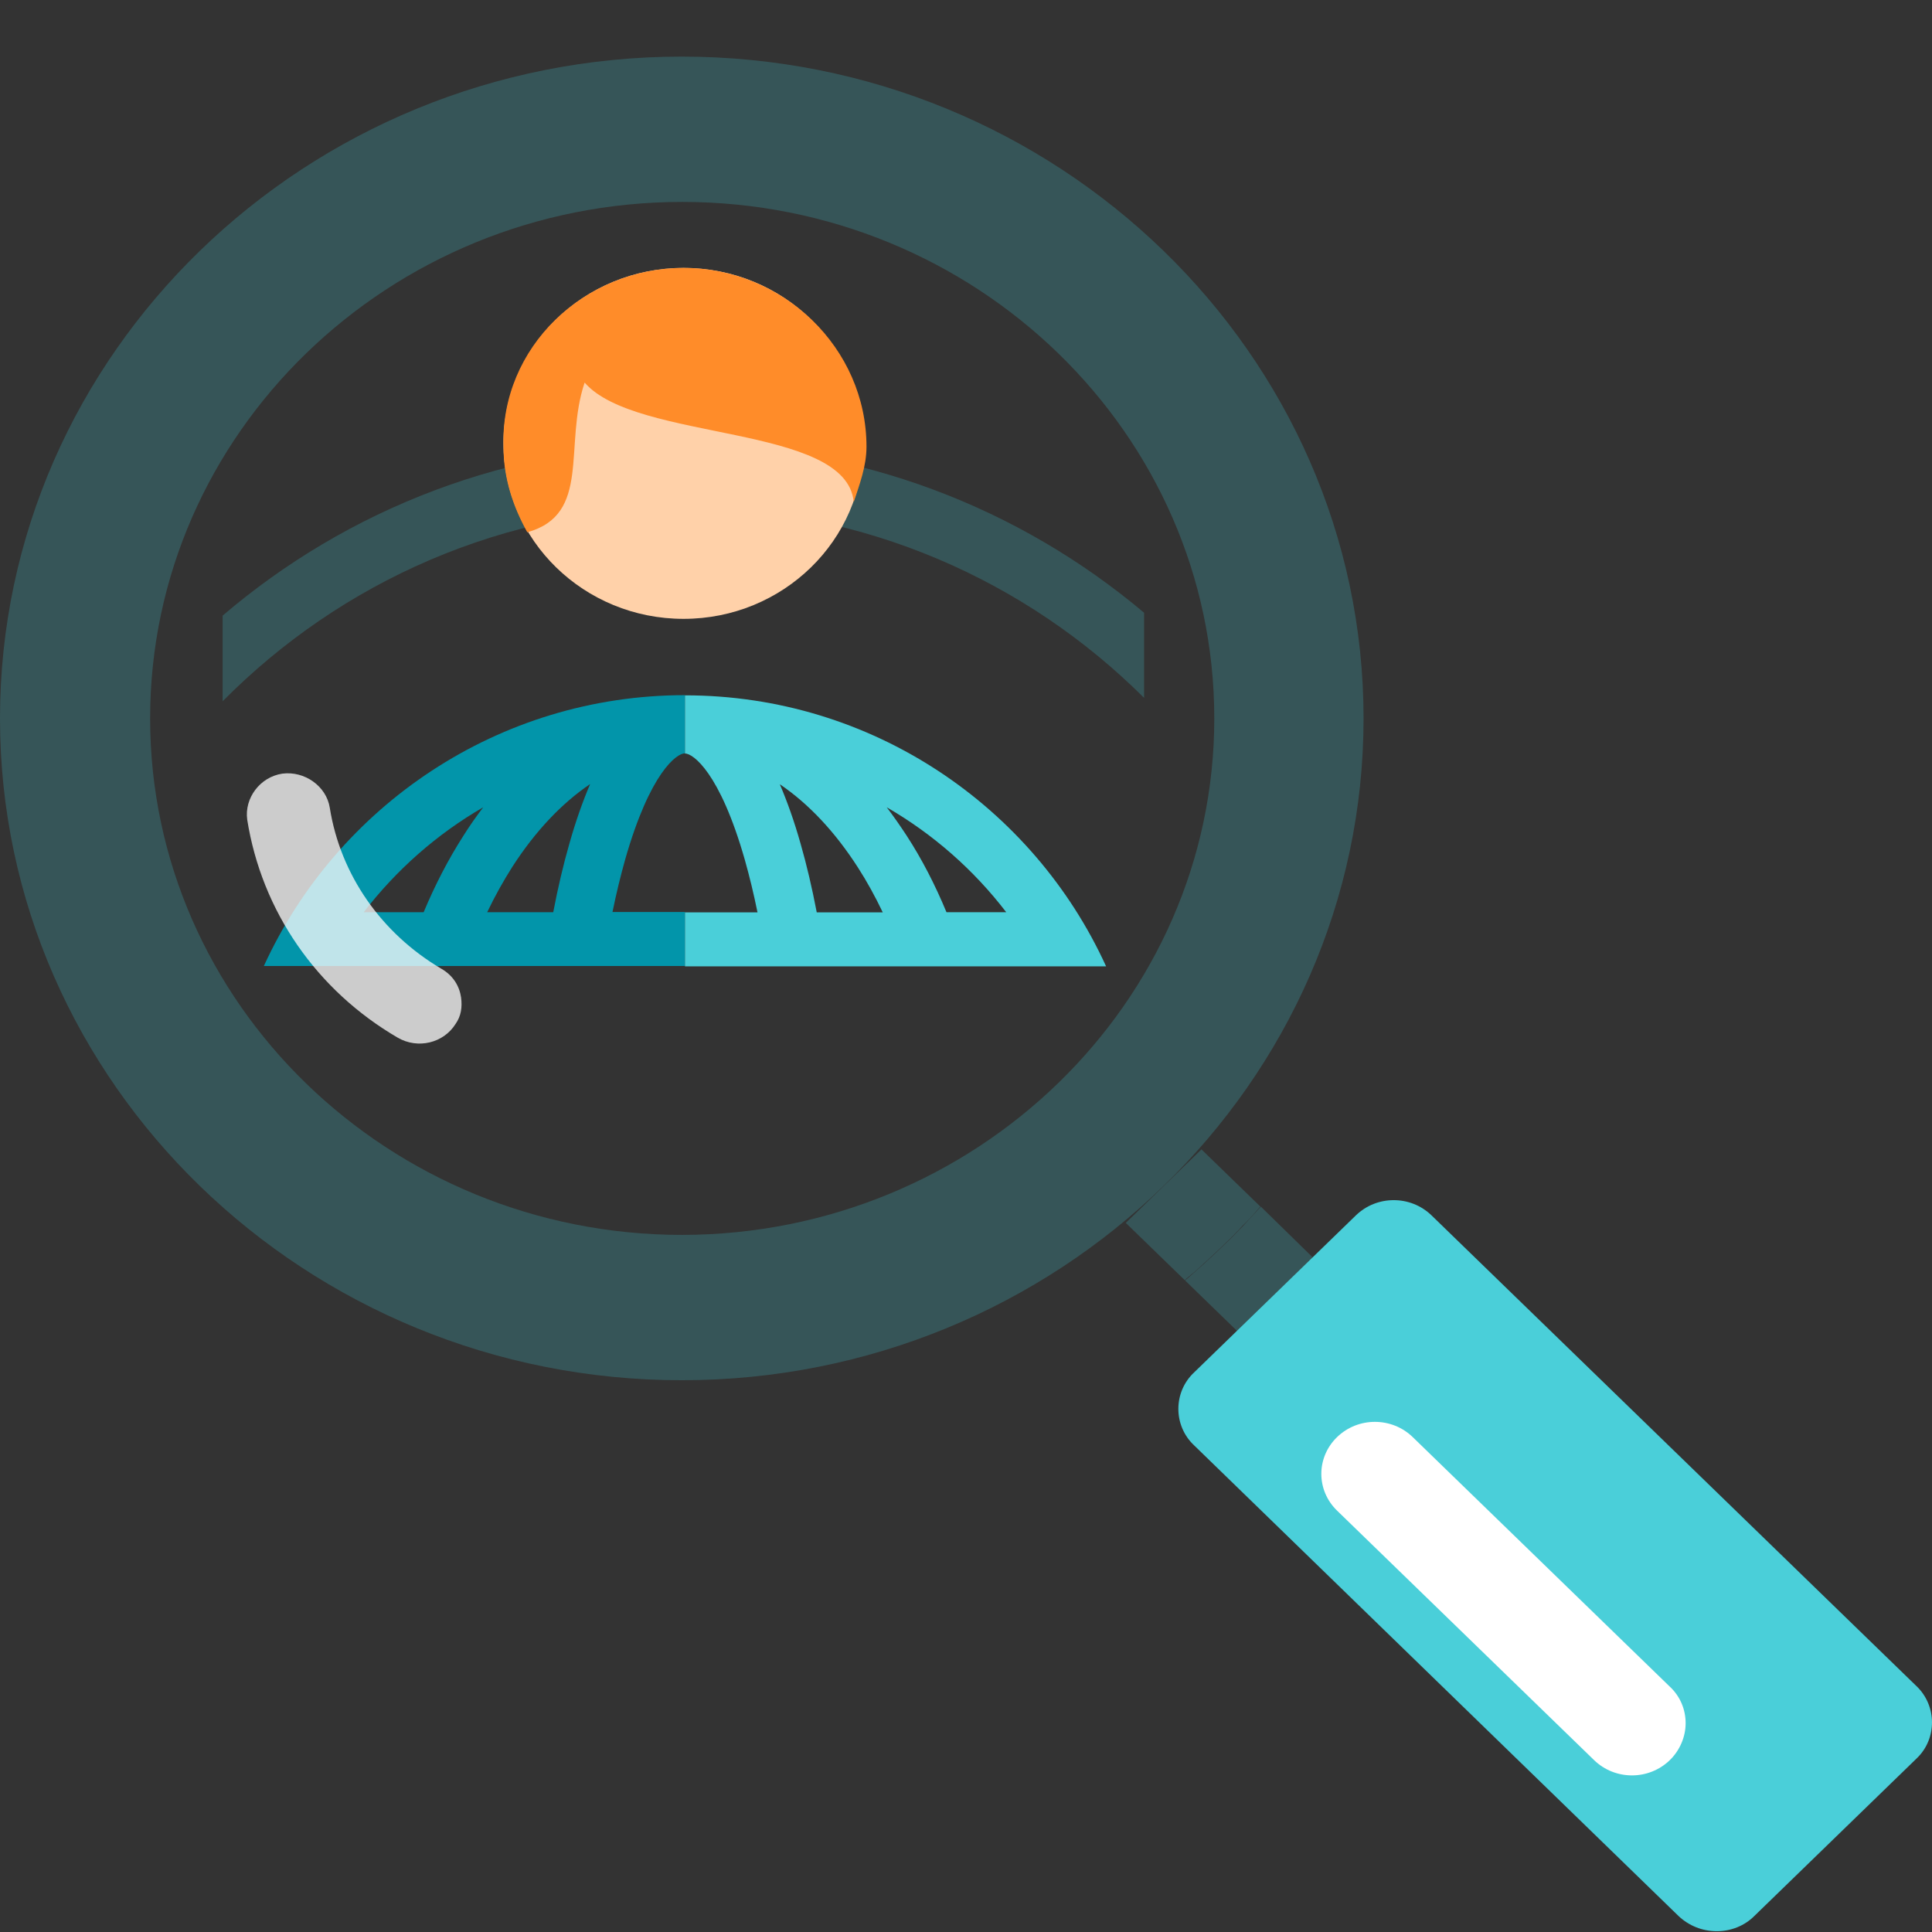 <svg width="512" height="512" viewBox="0 0 512 512" fill="none" xmlns="http://www.w3.org/2000/svg">
<rect x="0" y="0" width="512" height="512" fill="#333333" stroke="none"/>
<g clip-path="url(#clip0_1102_61)">
<path d="M59 163.145V185.847C90.287 154.226 133.641 134.576 181.526 134.576C228.981 134.576 272.001 153.844 303.193 184.941V162.381C270.284 134.671 227.836 117.931 181.526 117.931C134.833 117.931 92.004 134.958 59 163.145Z" fill="#365558"/>
<path d="M162.305 241.744C163.307 236.832 164.451 232.11 165.691 227.722C172.273 204.686 179.332 199.63 181.526 199.63V184.225C132.019 184.225 89.286 213.7 69.922 256.005H181.526V241.696H162.305V241.744ZM122.814 221.474C118.808 227.722 115.279 234.542 112.274 241.744H96.392C105.025 230.536 115.756 221.045 128.061 213.939C126.248 216.323 124.484 218.803 122.814 221.474ZM150.906 223.525C149.285 229.153 147.854 235.258 146.614 241.744H129.11C131.113 237.547 133.355 233.541 135.739 229.773C141.844 220.282 148.855 212.889 156.391 207.786C154.435 212.365 152.575 217.611 150.906 223.525Z" fill="#0295AA"/>
<path d="M181.526 184.273V199.678C183.673 199.678 190.779 204.734 197.361 227.77C198.601 232.158 199.745 236.832 200.747 241.792H181.526V256.1H293.13C273.814 213.748 231.033 184.273 181.526 184.273ZM216.438 241.744C215.198 235.258 213.767 229.153 212.146 223.525C210.477 217.611 208.616 212.412 206.661 207.834C214.197 212.937 221.208 220.33 227.313 229.821C229.745 233.589 231.939 237.595 233.942 241.792H216.438V241.744ZM250.826 241.744C247.821 234.495 244.339 227.722 240.285 221.474C238.568 218.851 236.804 216.323 234.991 213.939C247.296 221.045 258.075 230.536 266.66 241.744H250.826Z" fill="#4ACFD9"/>
<path d="M181.148 164.003C207.504 164.003 228.87 143.184 228.87 117.502C228.87 91.82 207.504 71 181.148 71C154.792 71 133.426 91.82 133.426 117.502C133.426 143.184 154.792 164.003 181.148 164.003Z" fill="#FFD1A9"/>
<path fill-rule="evenodd" clip-rule="evenodd" d="M139.738 141.056C156.796 136.325 149.316 118.117 154.931 101.386C168.616 117.168 224.306 112.258 226.253 133.037C227.783 128.395 229.629 123.536 229.629 118.386C229.629 92.216 207.504 71 181.149 71C154.793 71 132.564 92.101 133.427 118.386C133.427 126.694 135.955 134.266 139.738 141.056Z" fill="#FF8C29"/>
<path d="M328.033 352.903L348.096 333.428L334.154 319.784C334.04 319.894 333.814 320.114 333.7 320.224C332.567 321.545 331.32 322.755 330.186 324.075C329.62 324.735 329.053 325.286 328.373 325.946C327.466 326.936 326.446 327.926 325.539 328.807C324.859 329.467 324.066 330.237 323.385 330.897C322.365 331.887 321.345 332.768 320.325 333.758C319.758 334.308 319.078 334.858 318.511 335.408C317.151 336.619 315.904 337.719 314.544 338.929C314.431 339.039 314.204 339.149 314.091 339.369L328.033 352.903Z" fill="#365558"/>
<path d="M318.399 335.409C318.966 334.858 319.646 334.308 320.212 333.758C321.233 332.768 322.253 331.888 323.273 330.897C323.953 330.237 324.746 329.467 325.426 328.807C326.447 327.816 327.353 326.936 328.26 325.946C328.827 325.286 329.394 324.736 330.074 324.075C331.321 322.865 332.454 321.545 333.588 320.224C333.701 320.114 333.814 319.894 334.041 319.784L318.399 304.6L298.336 324.075L313.978 339.26C314.092 339.15 314.318 339.04 314.432 338.82C315.792 337.719 317.152 336.619 318.399 335.409Z" fill="#365558"/>
<path d="M361.358 190.388C361.358 93.782 280.2 15 180.679 15C81.158 15 0 93.672 0 190.388C0 287.105 81.158 365.777 180.679 365.777C280.2 365.777 361.358 286.995 361.358 190.388ZM180.793 327.266C103.035 327.266 39.786 265.869 39.786 190.388C39.786 114.908 103.035 53.511 180.793 53.511C258.55 53.511 321.799 114.908 321.799 190.388C321.799 265.759 258.437 327.156 180.793 327.266Z" fill="#365558"/>
<path d="M379.38 322.095C373.826 316.703 364.872 316.703 359.317 322.095L316.471 363.686C313.751 366.217 312.277 369.738 312.277 373.369C312.277 377 313.751 380.521 316.471 383.051L444.896 507.826C447.617 510.356 451.131 511.787 454.984 511.787C458.725 511.787 462.352 510.356 464.959 507.716L507.805 466.124C510.639 463.484 511.999 459.963 511.999 456.442C511.999 453.031 510.639 449.4 507.805 446.759L379.38 322.095Z" fill="#4ACFD9"/>
<path d="M374.393 380.851C368.839 375.46 359.885 375.46 354.331 380.851C348.777 386.243 348.777 394.935 354.331 400.326L422.454 466.455C428.008 471.846 436.962 471.846 442.517 466.455C445.237 463.814 446.711 460.183 446.711 456.662C446.711 453.141 445.35 449.62 442.517 446.979L374.393 380.851Z" fill="white"/>
<path d="M120.718 271.371C122.191 269.28 122.531 266.97 122.191 264.329C121.738 261.248 120.037 258.497 116.977 256.737C101.108 247.384 90.227 231.87 87.393 214.045C86.486 208.324 80.705 204.252 74.811 205.023C68.917 205.903 64.723 211.514 65.516 217.236C69.37 241.443 83.879 262.458 105.415 275.002C110.743 278.083 117.544 276.432 120.718 271.371Z" fill="white" fill-opacity="0.75"/>
</g>
<defs>
<clipPath id="clip0_1102_61">
<rect width="512" height="512" fill="white"/>
</clipPath>
</defs>
</svg>
